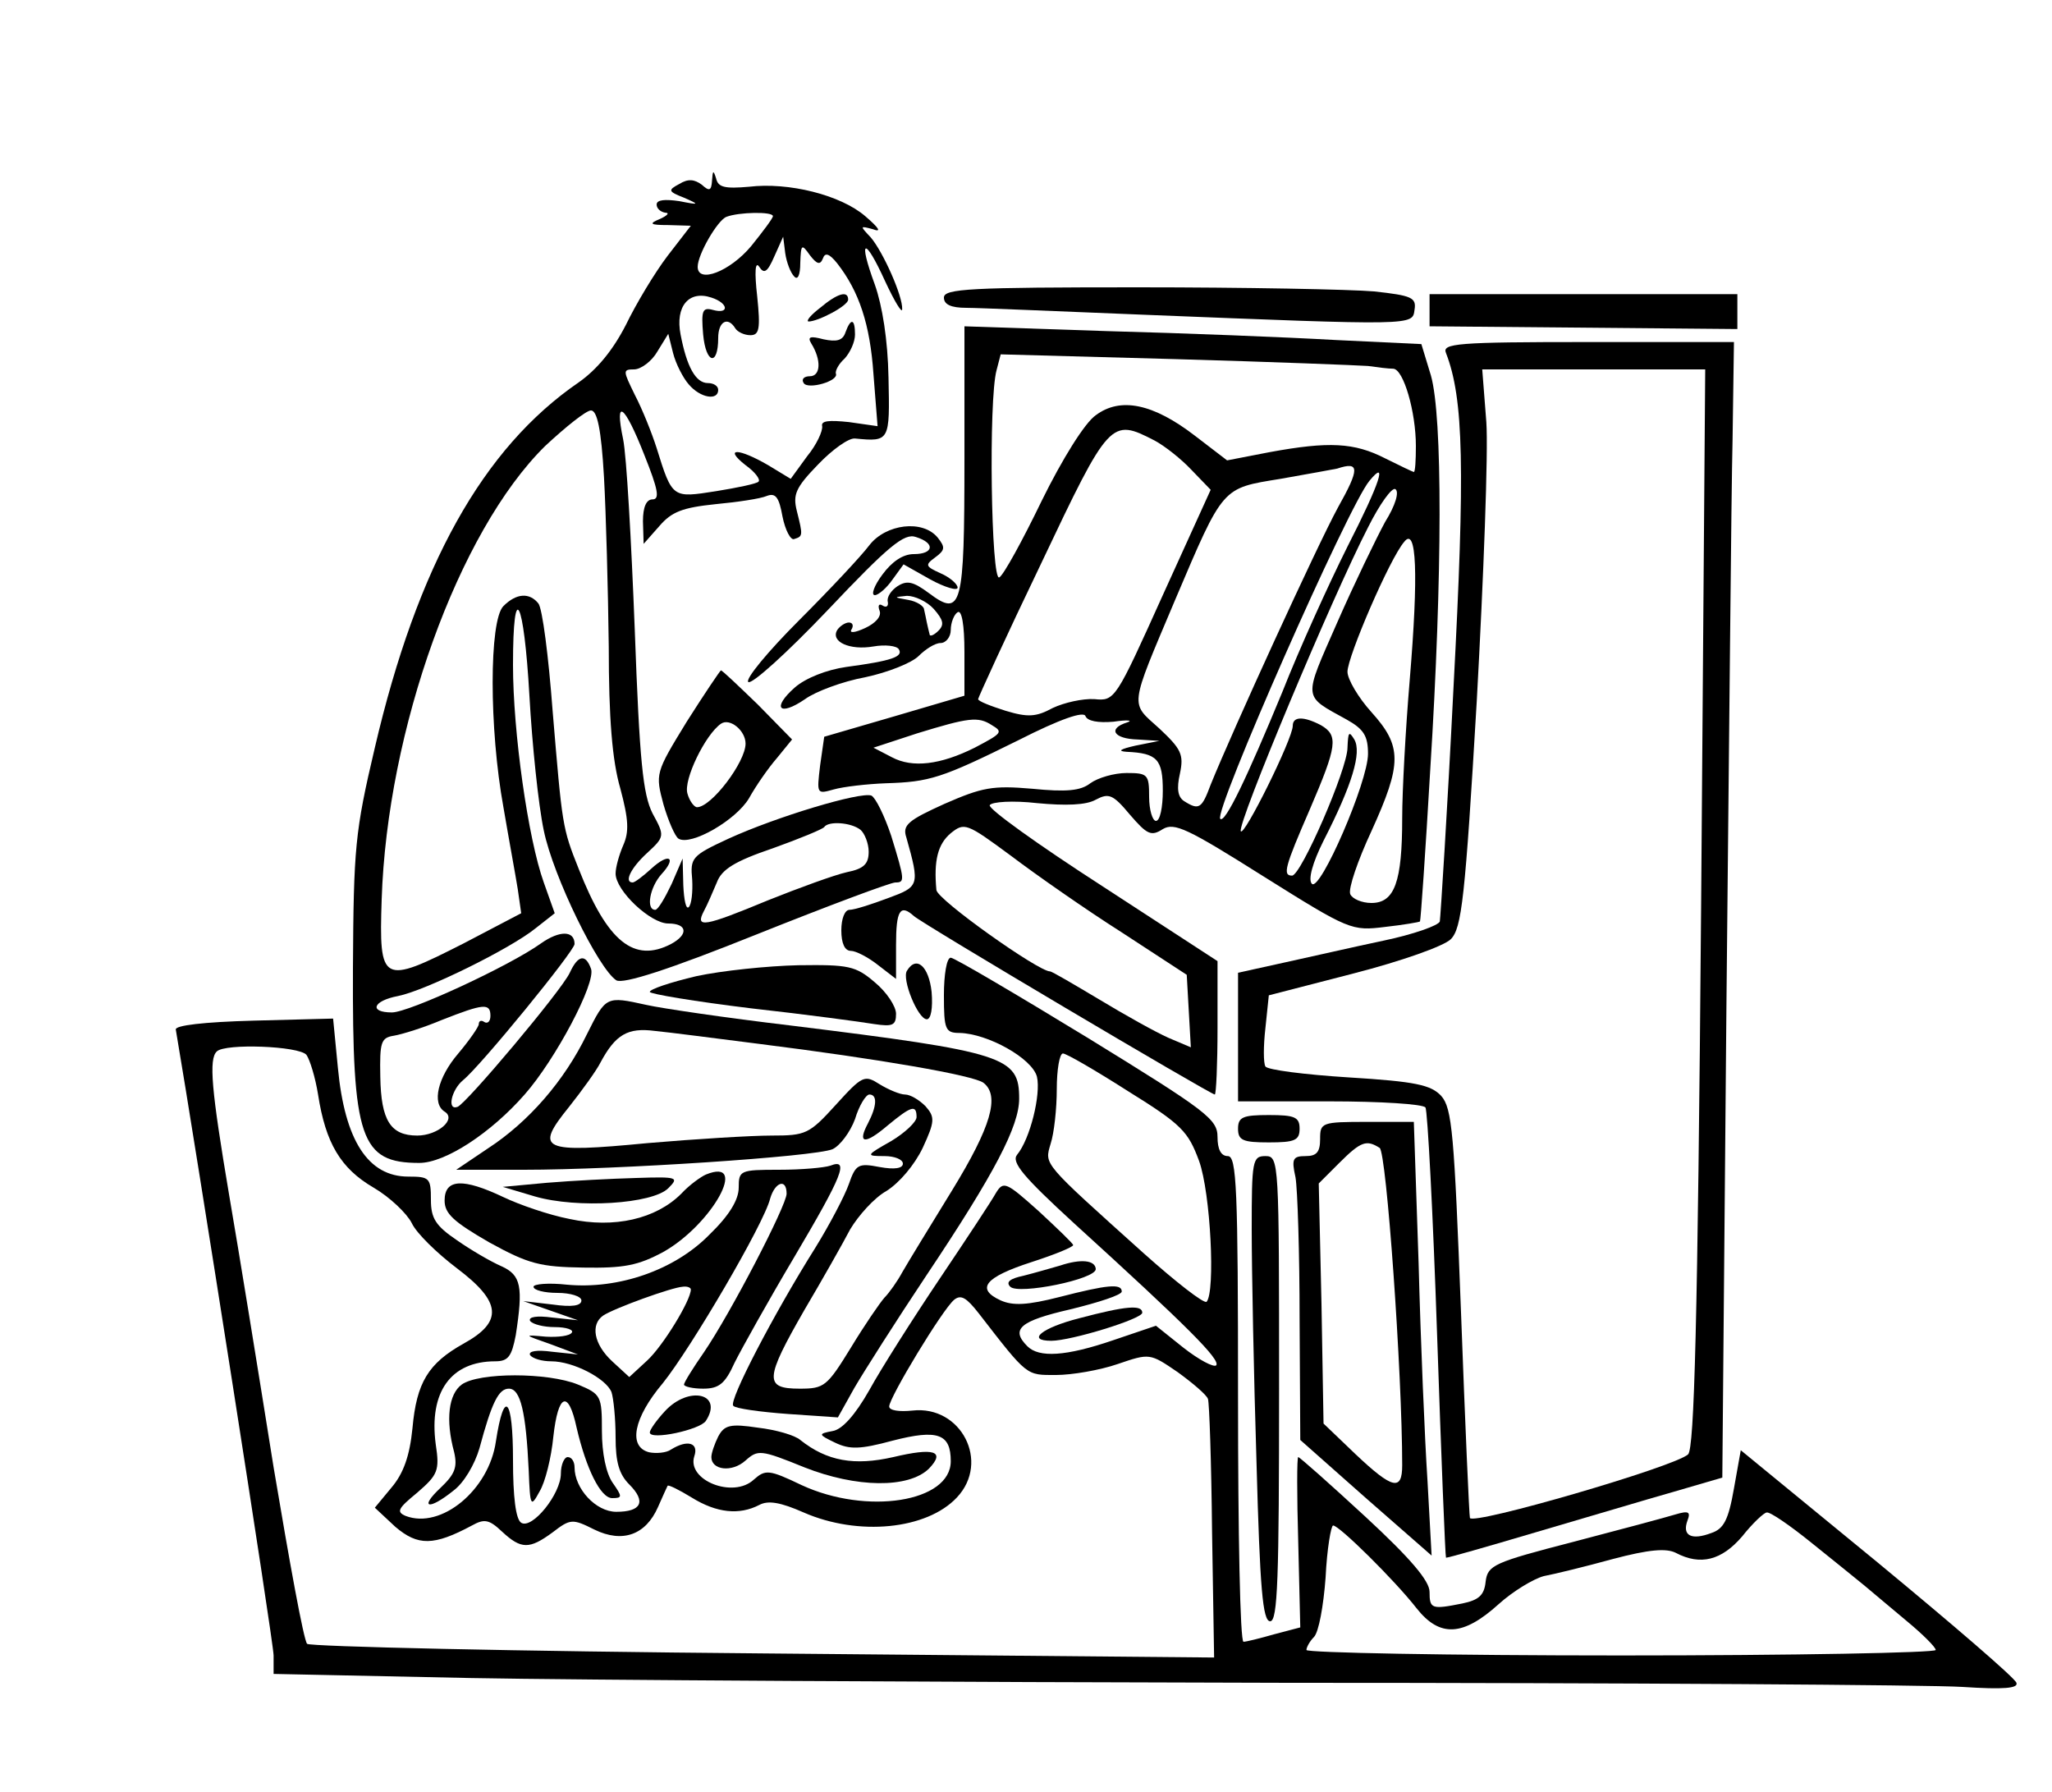 <?xml version="1.0" standalone="no"?>
<!DOCTYPE svg PUBLIC "-//W3C//DTD SVG 20010904//EN"
 "http://www.w3.org/TR/2001/REC-SVG-20010904/DTD/svg10.dtd">
<svg version="1.0" xmlns="http://www.w3.org/2000/svg"
 width="300pt" height="262pt" viewBox="0 0 300 262"
 preserveAspectRatio="xMidYMid meet">
<g transform="translate(0,262) scale(0.1,-0.1)"
fill="#000000" stroke="none">
<path d="M1041 2356 c-1 -15 -4 -16 -15 -6 -11 8 -20 9 -33 1 -17 -9 -16 -11
7 -20 23 -10 23 -11 -7 -5 -21 3 -33 2 -33 -5 0 -6 6 -11 13 -12 6 0 3 -4 -8
-9 -17 -7 -15 -9 12 -9 l33 -1 -34 -44 c-19 -25 -46 -70 -61 -101 -19 -37 -42
-65 -69 -84 -140 -96 -236 -268 -298 -534 -29 -123 -31 -146 -32 -322 -1 -250
11 -285 97 -285 38 0 105 44 154 100 45 51 105 164 97 184 -8 22 -19 20 -31
-6 -12 -26 -151 -191 -164 -196 -16 -6 -9 25 8 39 26 21 163 189 163 199 0 20
-22 20 -49 1 -46 -33 -193 -101 -218 -101 -34 0 -28 17 9 24 40 8 164 69 201
99 l28 22 -16 45 c-23 64 -45 220 -45 318 0 128 16 97 24 -45 4 -71 13 -159
21 -197 14 -68 80 -202 106 -219 10 -6 78 16 205 67 105 42 196 76 203 76 14
0 14 3 -6 68 -10 30 -23 56 -29 59 -16 6 -139 -31 -209 -63 -54 -25 -56 -28
-53 -60 1 -18 -1 -36 -5 -40 -4 -4 -7 10 -8 32 l-1 39 -16 -37 c-10 -21 -20
-38 -24 -38 -14 0 -8 33 9 52 23 25 11 32 -15 8 -12 -11 -24 -20 -27 -20 -13
0 -3 21 21 43 26 24 26 25 8 58 -14 28 -19 76 -26 269 -5 129 -12 254 -17 278
-13 62 2 51 31 -23 20 -50 23 -65 12 -65 -9 0 -14 -11 -14 -32 l1 -33 23 26
c18 21 34 27 82 32 32 3 66 8 75 12 13 5 18 -2 23 -30 4 -20 12 -35 17 -33 13
4 13 5 4 41 -6 24 -2 34 31 68 21 22 45 39 54 38 51 -5 51 -4 49 89 -1 55 -9
105 -20 136 -25 68 -15 71 15 5 14 -30 25 -48 25 -41 1 19 -28 84 -46 105 -16
17 -16 17 3 12 13 -5 10 1 -11 19 -36 31 -112 50 -170 43 -35 -3 -45 -1 -48
12 -4 13 -5 12 -6 -3z m89 -52 c0 -3 -15 -23 -32 -44 -31 -37 -78 -55 -78 -30
0 18 29 68 42 73 18 7 68 8 68 1z m31 -88 c5 -6 9 1 9 20 1 27 2 28 14 11 10
-13 15 -15 19 -5 3 9 9 8 21 -7 32 -41 48 -89 53 -162 l6 -76 -42 6 c-29 3
-41 2 -39 -6 1 -7 -8 -27 -22 -44 l-24 -33 -33 20 c-43 25 -66 26 -33 0 14
-10 22 -21 19 -24 -2 -3 -31 -9 -62 -14 -64 -10 -64 -11 -87 63 -7 22 -21 57
-32 78 -17 35 -18 37 -1 37 10 0 26 12 34 26 l16 26 7 -28 c4 -16 15 -37 23
-46 17 -20 43 -24 43 -8 0 6 -7 10 -15 10 -18 0 -31 24 -40 71 -8 41 12 65 45
54 25 -8 27 -25 2 -18 -15 4 -17 -1 -14 -36 4 -43 22 -47 22 -5 0 24 14 32 25
14 3 -5 13 -10 22 -10 13 0 15 9 10 57 -4 35 -3 52 3 43 7 -11 12 -8 22 15
l13 29 3 -24 c2 -14 8 -29 13 -34z m-278 -293 c3 -54 6 -165 7 -248 0 -105 5
-167 17 -208 12 -45 13 -63 4 -83 -6 -14 -11 -32 -11 -41 0 -25 51 -73 77 -73
28 0 30 -16 4 -30 -54 -28 -93 3 -135 110 -24 60 -24 63 -38 230 -6 80 -15
151 -21 158 -13 16 -32 15 -51 -4 -21 -21 -21 -179 0 -294 8 -47 18 -101 21
-120 l5 -35 -84 -44 c-120 -61 -124 -59 -120 64 8 248 112 538 239 663 30 28
60 52 67 52 9 0 15 -27 19 -97z m375 -516 c6 -5 12 -20 12 -32 0 -18 -7 -25
-32 -30 -18 -4 -70 -23 -115 -41 -94 -39 -107 -41 -94 -16 5 9 13 28 19 42 7
19 26 31 82 50 39 14 73 28 75 31 6 9 39 7 53 -4z m-541 -272 c0 -8 -4 -12 -9
-9 -4 3 -8 2 -8 -3 0 -4 -14 -24 -30 -43 -30 -35 -39 -73 -20 -85 18 -11 -10
-35 -40 -35 -39 0 -53 22 -54 86 -1 51 1 57 20 60 12 2 44 12 70 23 61 24 71
25 71 6z"/>
<path d="M1199 2170 c-13 -10 -21 -19 -17 -20 14 0 58 23 58 32 0 14 -16 9
-41 -12z"/>
<path d="M1236 2134 c-4 -12 -13 -14 -32 -10 -19 5 -24 4 -18 -6 15 -24 14
-48 -2 -48 -8 0 -13 -4 -9 -10 6 -10 52 3 47 14 -1 4 4 14 13 22 8 9 15 24 15
35 0 23 -6 25 -14 3z"/>
<path d="M1380 2185 c0 -10 10 -15 33 -15 17 0 133 -5 257 -10 399 -16 395
-16 398 7 3 18 -4 21 -59 27 -34 3 -190 6 -345 6 -246 0 -284 -2 -284 -15z"/>
<path d="M2090 2166 l0 -23 225 -2 225 -2 0 26 0 25 -225 0 -225 0 0 -24z"/>
<path d="M1410 1948 c0 -216 -4 -231 -52 -195 -23 17 -32 19 -46 10 -9 -6 -16
-16 -14 -23 1 -6 -2 -9 -8 -5 -5 3 -7 0 -4 -8 3 -8 -6 -18 -21 -25 -15 -7 -24
-8 -20 -2 3 5 2 10 -4 10 -5 0 -13 -5 -17 -11 -10 -17 18 -30 53 -24 17 3 34
1 37 -4 7 -11 -10 -17 -77 -26 -28 -4 -59 -16 -75 -30 -34 -30 -23 -43 15 -17
15 11 55 26 88 32 33 7 68 21 78 31 10 10 24 19 32 19 8 0 15 9 15 19 0 11 5
23 10 26 6 4 10 -18 10 -58 l0 -64 -102 -30 -103 -30 -6 -42 c-5 -42 -5 -42
20 -35 14 4 49 8 76 9 64 2 81 7 194 63 61 31 96 43 98 35 3 -7 18 -10 41 -8
20 3 29 2 20 -1 -29 -9 -20 -24 15 -25 l32 -2 -35 -7 c-22 -5 -27 -8 -13 -9
45 -2 53 -11 53 -57 0 -24 -4 -44 -10 -44 -5 0 -10 16 -10 35 0 33 -2 35 -33
35 -18 0 -42 -7 -53 -15 -14 -11 -35 -13 -85 -8 -58 5 -73 2 -128 -22 -53 -24
-62 -31 -56 -49 20 -71 19 -72 -27 -89 -24 -9 -49 -17 -56 -17 -7 0 -12 -13
-12 -30 0 -19 5 -30 14 -30 7 0 25 -9 40 -21 l26 -20 0 50 c0 50 6 60 26 42
10 -10 434 -261 440 -261 2 0 4 44 4 98 l0 97 -169 110 c-93 60 -167 113 -164
118 3 5 34 7 69 3 42 -4 72 -3 86 5 19 10 25 8 50 -22 25 -29 31 -32 48 -21
17 10 36 1 147 -69 126 -79 129 -80 178 -74 27 3 50 7 51 8 1 1 8 101 15 222
18 286 18 516 1 576 l-14 46 -126 6 c-70 4 -220 10 -334 13 l-208 7 0 -195z
m590 137 c14 -2 30 -4 37 -4 15 -1 33 -63 33 -113 0 -21 -1 -38 -3 -38 -1 0
-20 9 -42 20 -45 23 -82 25 -169 9 l-62 -12 -47 36 c-61 47 -109 57 -145 30
-16 -11 -49 -64 -79 -125 -28 -58 -56 -109 -62 -112 -12 -8 -16 260 -4 303 l6
23 256 -7 c141 -4 267 -9 281 -10z m-312 -109 c15 -8 39 -27 54 -43 l28 -29
-70 -154 c-69 -153 -70 -155 -100 -152 -17 1 -44 -5 -61 -13 -24 -13 -36 -14
-69 -4 -22 7 -40 14 -40 17 0 2 41 92 92 198 100 211 102 213 166 180z m268
-98 c-31 -57 -154 -326 -186 -405 -13 -35 -17 -38 -39 -24 -9 6 -11 18 -6 40
6 28 2 36 -30 66 -43 39 -45 27 23 188 71 167 68 163 154 177 40 7 78 14 83
15 33 11 33 0 1 -57z m14 -57 c-28 -56 -71 -151 -95 -212 -52 -126 -84 -193
-91 -186 -10 10 187 457 218 494 27 33 16 -2 -32 -96z m55 36 c-13 -24 -45
-90 -70 -147 -50 -114 -51 -106 14 -142 25 -14 31 -24 31 -50 0 -41 -70 -202
-82 -190 -6 6 1 31 17 63 42 82 56 129 45 148 -8 13 -9 11 -10 -12 0 -31 -68
-187 -81 -187 -14 0 -11 12 26 97 40 93 42 108 16 123 -25 13 -41 13 -41 -1 0
-19 -72 -164 -76 -154 -5 11 133 341 186 444 17 34 35 59 40 56 6 -4 0 -24
-15 -48z m36 -231 c-6 -71 -11 -162 -11 -202 0 -93 -11 -124 -45 -124 -14 0
-28 6 -31 13 -3 8 11 49 31 92 45 99 45 124 0 174 -19 21 -35 48 -35 59 0 22
62 166 83 190 18 23 21 -46 8 -202z m-696 104 c14 -16 16 -23 7 -32 -7 -7 -13
-9 -13 -5 -1 4 -3 12 -4 17 -1 6 -3 14 -4 19 0 5 -11 12 -23 14 -22 4 -22 4
-2 6 11 0 29 -8 39 -19z m85 -170 c17 -10 15 -12 -25 -33 -50 -25 -91 -30
-121 -14 l-27 14 64 21 c75 23 89 25 109 12z m190 -303 l95 -62 3 -53 3 -53
-33 14 c-18 8 -63 33 -101 56 -37 22 -69 41 -72 41 -17 0 -165 105 -166 119
-4 43 2 67 21 83 20 16 23 15 88 -33 37 -28 110 -79 162 -112z"/>
<path d="M2114 2104 c26 -67 28 -169 11 -489 -9 -181 -19 -335 -20 -342 -2 -6
-39 -19 -82 -28 -43 -9 -108 -24 -145 -32 l-68 -15 0 -94 0 -94 134 0 c74 0
137 -4 140 -9 3 -4 11 -154 17 -332 6 -178 12 -325 13 -326 1 -1 60 16 131 37
72 21 162 48 201 59 l72 21 6 688 c4 378 7 751 9 830 l2 142 -214 0 c-191 0
-213 -2 -207 -16z m373 -811 c-5 -611 -10 -790 -19 -799 -19 -18 -315 -104
-319 -93 -1 2 -7 137 -13 300 -10 262 -13 299 -29 317 -15 16 -37 21 -135 27
-64 4 -119 11 -122 16 -3 5 -3 30 0 56 l5 48 124 32 c70 18 132 40 142 50 16
16 21 59 38 348 10 182 17 365 14 408 l-6 77 163 0 163 0 -6 -787z"/>
<path d="M1271 1823 c-12 -16 -58 -65 -103 -110 -45 -45 -79 -86 -74 -90 5 -4
57 43 116 105 89 94 112 113 129 107 29 -9 26 -25 -3 -25 -16 0 -32 -11 -46
-30 -12 -16 -17 -30 -11 -30 5 0 17 10 26 23 l16 22 39 -22 c22 -12 40 -17 40
-12 0 5 -11 15 -25 21 -22 10 -23 12 -8 23 15 11 15 15 4 29 -22 27 -76 20
-100 -11z"/>
<path d="M1004 1565 c-46 -75 -46 -76 -34 -121 7 -24 17 -47 22 -50 18 -11 84
27 103 59 10 18 28 44 41 59 l22 27 -50 51 c-28 27 -52 50 -54 50 -1 0 -24
-34 -50 -75z m86 -32 c0 -27 -50 -93 -71 -93 -4 0 -11 9 -14 20 -6 20 26 86
49 102 13 9 36 -10 36 -29z"/>
<path d="M1380 1165 c0 -50 2 -55 23 -55 41 -1 106 -37 113 -64 6 -26 -10 -91
-29 -114 -9 -11 10 -33 83 -100 166 -151 215 -200 208 -208 -4 -3 -25 8 -48
26 l-40 32 -62 -21 c-70 -24 -109 -26 -126 -9 -25 25 -11 37 63 54 41 10 75
21 75 26 0 12 -21 10 -91 -8 -47 -12 -68 -13 -86 -5 -37 17 -23 34 45 56 34
11 61 22 61 25 -1 3 -24 25 -51 50 -47 42 -51 44 -62 26 -6 -11 -43 -67 -82
-125 -39 -58 -86 -132 -103 -163 -21 -37 -40 -58 -54 -60 -21 -4 -21 -5 4 -17
21 -10 36 -10 84 3 66 17 85 10 85 -30 0 -60 -123 -79 -218 -35 -48 23 -53 23
-70 8 -30 -28 -98 -1 -87 34 7 20 -10 25 -34 10 -7 -5 -22 -6 -32 -4 -31 8
-23 50 20 101 41 51 148 233 157 270 7 24 24 30 24 7 0 -17 -82 -175 -121
-232 -16 -23 -29 -44 -29 -47 0 -3 13 -6 28 -6 23 0 32 7 46 38 10 20 49 90
87 154 71 120 81 145 53 134 -9 -3 -42 -6 -75 -6 -57 0 -59 -1 -59 -26 0 -18
-14 -41 -43 -69 -51 -52 -133 -80 -208 -73 -27 3 -49 1 -49 -3 0 -5 16 -9 35
-9 19 0 35 -5 35 -11 0 -8 -14 -10 -42 -6 l-43 5 40 -14 40 -14 -38 4 c-22 3
-35 1 -32 -5 4 -5 20 -9 36 -9 17 0 28 -4 25 -8 -3 -5 -20 -7 -38 -6 -33 3
-33 3 7 -11 l40 -15 -38 4 c-22 3 -35 1 -32 -5 4 -5 17 -9 31 -9 32 0 80 -25
88 -45 3 -9 6 -39 6 -66 0 -36 5 -54 20 -69 25 -25 18 -40 -19 -40 -30 0 -61
34 -61 65 0 8 -4 15 -10 15 -5 0 -10 -11 -10 -24 0 -30 -42 -82 -58 -72 -8 5
-12 38 -12 92 0 91 -13 105 -25 27 -10 -71 -80 -129 -132 -109 -14 6 -11 11
17 34 30 26 33 32 27 71 -10 76 22 121 87 121 19 0 24 7 30 38 11 71 8 88 -21
101 -16 7 -45 24 -65 38 -31 21 -38 32 -38 59 0 32 -2 34 -33 34 -59 0 -93 53
-103 159 l-7 72 -116 -3 c-74 -2 -115 -7 -114 -13 29 -170 143 -896 143 -915
l0 -27 288 -6 c158 -3 694 -6 1192 -7 498 0 943 -3 989 -6 61 -4 82 -2 79 6
-2 7 -94 86 -203 176 l-200 164 -10 -56 c-8 -46 -15 -59 -33 -65 -29 -11 -43
-4 -35 18 5 13 2 15 -18 9 -13 -4 -80 -22 -149 -40 -116 -30 -125 -34 -128
-58 -2 -20 -10 -27 -34 -32 -45 -9 -48 -8 -48 17 0 16 -28 49 -94 110 -52 48
-96 87 -98 87 -2 0 -2 -56 0 -124 l3 -125 -38 -10 c-21 -6 -41 -11 -45 -11 -5
0 -8 160 -8 355 0 309 -2 355 -15 355 -10 0 -15 10 -15 28 0 26 -16 38 -190
145 -105 64 -195 117 -200 117 -6 0 -10 -25 -10 -55z m-932 -87 c5 -7 13 -33
17 -58 11 -71 33 -108 81 -136 24 -14 49 -38 56 -52 7 -15 37 -44 66 -66 65
-49 68 -78 10 -110 -52 -29 -69 -57 -75 -124 -4 -40 -13 -66 -31 -87 l-24 -29
30 -28 c33 -28 56 -28 112 2 18 10 25 9 44 -9 28 -26 40 -26 74 -1 26 20 29
20 61 4 41 -20 75 -8 93 33 7 16 13 29 14 31 1 2 17 -6 35 -17 37 -23 70 -26
99 -11 13 7 31 4 65 -11 80 -35 180 -25 224 22 49 52 6 135 -65 127 -19 -2
-34 0 -34 6 0 13 78 142 95 156 10 8 18 3 36 -20 72 -93 69 -90 113 -90 23 0
64 7 90 16 47 16 47 16 88 -12 22 -16 42 -33 44 -39 2 -5 5 -93 6 -194 l3
-184 -659 6 c-362 3 -663 10 -667 14 -5 5 -26 121 -49 258 -22 138 -51 317
-65 398 -26 154 -30 199 -18 210 12 12 120 8 131 -5z m1201 -53 c79 -49 88
-59 104 -102 17 -47 24 -192 11 -206 -4 -3 -45 29 -92 71 -149 134 -145 129
-136 160 5 15 9 51 9 80 0 28 4 52 9 52 5 0 48 -25 95 -55z m-639 -290 c0 -16
-41 -83 -64 -104 l-26 -24 -25 23 c-27 25 -32 54 -13 67 17 11 100 41 116 42
6 1 12 -1 12 -4z m1638 -370 c31 -25 66 -53 78 -63 11 -9 39 -33 62 -52 23
-19 42 -38 42 -42 0 -4 -207 -8 -460 -8 -253 0 -460 4 -460 8 0 4 5 13 11 19
7 7 14 46 17 87 2 42 8 76 11 76 9 0 90 -80 122 -121 34 -43 68 -41 120 6 21
19 51 37 66 41 16 3 61 14 101 25 53 14 78 16 92 9 36 -19 67 -11 97 24 15 19
32 35 36 35 5 1 34 -19 65 -44z"/>
<path d="M1018 1193 c-38 -9 -68 -19 -68 -23 0 -3 66 -14 148 -24 81 -9 162
-20 180 -23 27 -4 32 -2 32 15 0 11 -14 32 -31 46 -28 24 -38 26 -112 25 -45
-1 -112 -8 -149 -16z"/>
<path d="M1326 1201 c-8 -12 16 -71 29 -71 6 0 9 16 7 40 -4 37 -22 54 -36 31z"/>
<path d="M858 1108 c-33 -68 -85 -128 -145 -167 l-46 -31 99 0 c136 0 424 19
451 30 11 5 26 25 33 44 6 20 16 36 21 36 12 0 11 -17 -2 -42 -16 -30 -5 -32
29 -3 34 28 42 31 42 12 0 -7 -17 -23 -37 -35 -37 -21 -38 -22 -10 -22 15 0
27 -5 27 -11 0 -7 -12 -9 -34 -5 -31 6 -35 4 -45 -25 -6 -17 -28 -59 -49 -93
-61 -97 -127 -224 -120 -231 3 -4 39 -9 80 -12 l73 -5 24 43 c14 24 61 98 105
164 101 151 136 219 136 259 0 61 -19 68 -335 107 -93 11 -188 25 -210 30 -59
13 -59 13 -87 -43z m252 -14 c175 -22 314 -46 328 -57 24 -19 11 -64 -46 -157
-32 -52 -65 -106 -73 -120 -7 -13 -19 -30 -26 -37 -7 -8 -29 -40 -49 -73 -35
-57 -39 -60 -75 -60 -52 0 -51 14 7 115 26 44 56 97 67 118 12 20 35 46 53 56
19 12 41 38 53 63 18 39 18 45 4 61 -9 9 -22 17 -30 17 -7 0 -24 7 -37 15 -22
14 -25 13 -64 -30 -39 -43 -44 -45 -94 -45 -29 0 -111 -5 -181 -11 -156 -15
-166 -10 -115 53 19 24 40 53 46 65 22 41 40 51 79 46 21 -2 90 -11 153 -19z"/>
<path d="M1810 970 c0 -17 7 -20 45 -20 38 0 45 3 45 20 0 17 -7 20 -45 20
-38 0 -45 -3 -45 -20z"/>
<path d="M1930 955 c0 -19 -5 -25 -21 -25 -19 0 -21 -4 -15 -31 3 -17 6 -111
6 -208 l1 -176 96 -85 96 -84 -6 109 c-4 61 -10 203 -13 318 l-7 207 -68 0
c-67 0 -69 -1 -69 -25z m87 -13 c10 -6 33 -329 33 -464 0 -38 -14 -35 -68 16
l-47 45 -3 175 -4 176 30 30 c32 32 40 34 59 22z"/>
<path d="M1830 823 c0 -60 3 -213 7 -341 5 -184 9 -232 20 -232 11 0 13 62 13
340 0 333 0 340 -20 340 -19 0 -20 -7 -20 -107z"/>
<path d="M1032 903 c-7 -3 -24 -15 -36 -28 -37 -37 -98 -51 -163 -37 -31 6
-74 21 -97 32 -59 28 -86 27 -86 -5 0 -19 13 -31 65 -61 58 -32 75 -36 138
-37 59 -1 80 3 117 23 71 40 126 139 62 113z"/>
<path d="M800 891 l-65 -6 47 -14 c62 -18 172 -11 195 12 16 16 14 17 -47 15
-36 -1 -94 -4 -130 -7z"/>
<path d="M1550 770 c-14 -4 -38 -11 -54 -15 -19 -4 -26 -9 -19 -16 12 -12 126
11 125 26 -1 13 -22 15 -52 5z"/>
<path d="M1578 693 c-55 -14 -78 -33 -41 -33 29 0 133 32 133 41 0 12 -24 10
-92 -8z"/>
<path d="M675 596 c-19 -14 -24 -51 -11 -99 5 -22 1 -32 -20 -52 -32 -30 -17
-33 19 -4 15 11 31 38 38 62 18 67 28 87 43 87 17 0 25 -34 29 -120 2 -53 3
-54 16 -30 8 13 17 49 20 80 7 63 22 69 34 13 14 -60 35 -103 52 -103 15 0 15
2 1 22 -10 14 -16 44 -16 76 0 51 -1 54 -35 68 -44 18 -145 18 -170 0z"/>
<path d="M972 557 c-12 -13 -22 -27 -22 -31 0 -12 74 4 82 17 26 40 -25 52
-60 14z"/>
<path d="M1050 520 c-5 -10 -10 -24 -10 -30 0 -19 30 -23 50 -5 18 16 22 16
86 -10 76 -30 152 -31 182 -2 25 26 7 31 -52 17 -57 -13 -97 -6 -136 25 -8 7
-36 15 -62 18 -40 6 -49 4 -58 -13z"/>
</g>
</svg>
